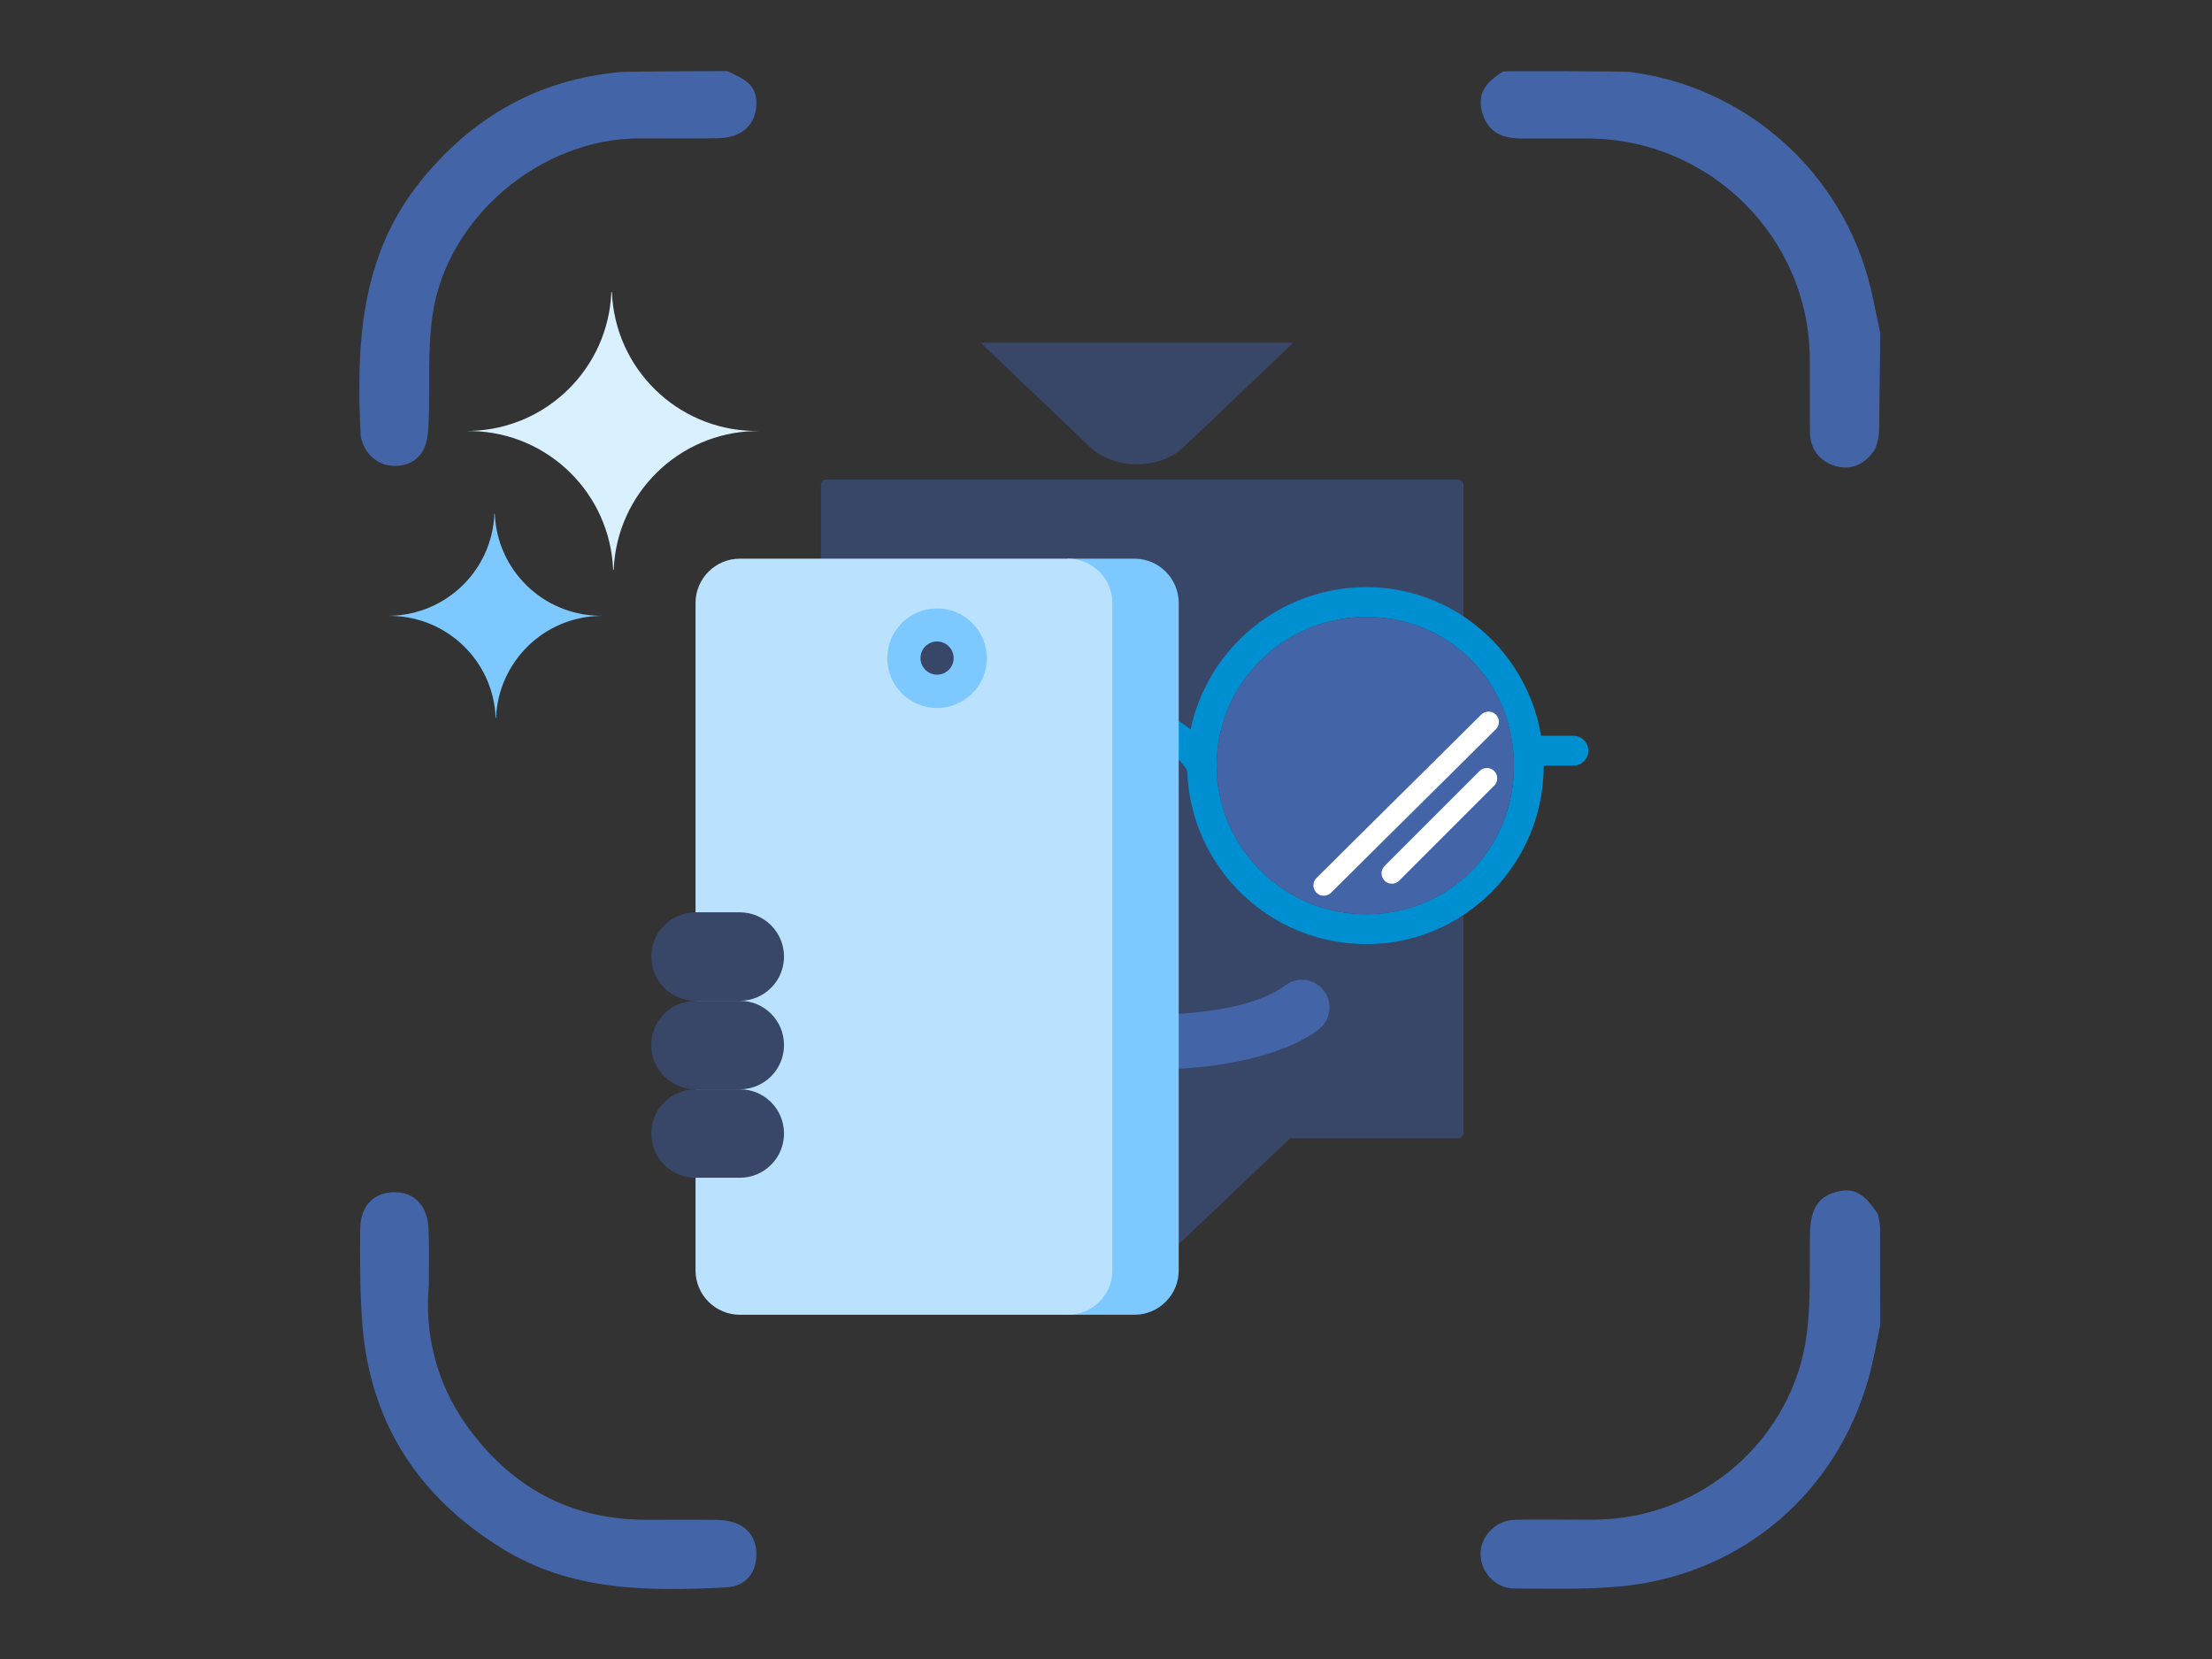 <?xml version="1.0" encoding="utf-8"?>
<!-- Generator: Adobe Illustrator 22.0.0, SVG Export Plug-In . SVG Version: 6.00 Build 0)  -->
<svg version="1.1" xmlns="http://www.w3.org/2000/svg" xmlns:xlink="http://www.w3.org/1999/xlink" x="0px" y="0px"
	 viewBox="0 0 160 120" enable-background="new 0 0 160 120" xml:space="preserve">
<rect x="0" y="0" width="160" height="120" fill="#333333" stroke="none"/>
<g id="Capa_1">
	<g>
		<g>
			<path fill="#384667" d="M105.86,35.08v12.14c-1.87-1.63-4.32-2.6-7.03-2.6C92.86,44.62,88,49.44,88,55.37
				c0,5.93,4.86,10.76,10.83,10.76c2.72,0,5.17-0.97,7.03-2.6v18.42c0,0.21-0.17,0.39-0.39,0.39h-45.7c-0.21,0-0.39-0.17-0.39-0.39
				V35.08c0-0.21,0.17-0.39,0.39-0.39h45.7C105.69,34.69,105.86,34.87,105.86,35.08z"/>
			<g>
				<path fill="#4365A8" d="M83.41,77.36c-4.6,0-9.09-0.94-11.22-2.82c-0.83-0.73-0.91-1.99-0.18-2.82
					c0.73-0.83,1.99-0.91,2.82-0.18c2.7,2.38,14.36,2.62,18.13-0.26c0.88-0.67,2.13-0.5,2.8,0.38c0.67,0.88,0.5,2.13-0.38,2.8
					C92.86,76.39,88.08,77.36,83.41,77.36z"/>
			</g>
			<path fill="#384667" d="M70.94,82.11l0.34,0.34l0.16,0.15l7.41,7.06c1.77,1.66,5.02,1.66,6.77,0l7.42-7.06l0.16-0.15l0.34-0.34
				H70.94z"/>
			<path fill="#384667" d="M70.94,24.79l0.34,0.34l0.16,0.15l7.41,7.06c1.77,1.66,5.02,1.66,6.77,0l7.42-7.06l0.16-0.15l0.34-0.34
				H70.94z"/>
			<path fill="#0090D1" d="M113.81,53.22h-2.34c-0.6-3.6-2.69-6.7-5.6-8.63c-2.02-1.34-4.44-2.12-7.03-2.12
				c-6.26,0-11.5,4.43-12.72,10.3c-1.04-0.87-2.24-1.34-3.49-1.34s-2.45,0.47-3.49,1.34c-1.2-5.87-6.38-10.3-12.56-10.3
				c-2.66,0-5.13,0.8-7.19,2.17c-3.2,2.13-5.4,5.64-5.74,9.66h-2.2c-0.59,0-1.08,0.48-1.08,1.08s0.48,1.08,1.08,1.08h2.2
				c0.34,4.03,2.54,7.53,5.74,9.66c2.06,1.37,4.53,2.17,7.19,2.17c6.95,0,12.62-5.6,12.81-12.55c0.92-1.38,2.06-2.15,3.25-2.15
				c1.19,0,2.33,0.77,3.24,2.15c0.19,6.95,5.93,12.55,12.96,12.55c2.6,0,5.01-0.78,7.03-2.12c3.49-2.31,5.79-6.28,5.79-10.79h2.15
				c0.59,0,1.08-0.48,1.08-1.08C114.88,53.7,114.4,53.22,113.81,53.22z M66.57,66.13c-2.76,0-5.27-1.03-7.19-2.72
				c-2.24-1.97-3.64-4.85-3.64-8.04s1.41-6.07,3.64-8.04c1.91-1.69,4.43-2.72,7.19-2.72c5.99,0,10.68,4.72,10.68,10.75
				C77.25,61.4,72.56,66.13,66.57,66.13z M105.86,63.53c-1.87,1.63-4.32,2.6-7.03,2.6C92.86,66.13,88,61.3,88,55.37
				c0-5.93,4.86-10.75,10.83-10.75c2.72,0,5.17,0.97,7.03,2.6c2.25,1.96,3.64,4.86,3.64,8.15
				C109.51,58.67,108.11,61.57,105.86,63.53z"/>
			<path fill="#4365A8" d="M109.51,55.37c0,3.29-1.4,6.2-3.64,8.16c-1.87,1.63-4.32,2.6-7.03,2.6C92.86,66.13,88,61.3,88,55.37
				c0-5.93,4.86-10.75,10.83-10.75c2.72,0,5.17,0.97,7.03,2.6C108.11,49.18,109.51,52.08,109.51,55.37z"/>
			<path fill="#FFDCCF" d="M85.36,73.99C85.29,73.99,85.44,73.99,85.36,73.99L85.36,73.99z"/>
			<path fill="#08426D" d="M85.26,80.39l-4.8,8h-7.2c-2.64,0-4.8-2.16-4.8-4.8v-3.2H85.26z"/>
			<path fill="#7DC8FF" d="M82.06,40.41h-4.8V95.1h4.8c1.76,0,3.2-1.44,3.2-3.2V43.61C85.26,41.85,83.82,40.41,82.06,40.41z"/>
			<path fill="#BAE2FF" d="M80.46,91.9V43.61c0-1.76-1.44-3.2-3.2-3.2H53.51c-1.76,0-3.2,1.44-3.2,3.2V91.9c0,1.76,1.44,3.2,3.2,3.2
				h23.75C79.02,95.1,80.46,93.66,80.46,91.9z"/>
			<circle fill="#384667" cx="67.78" cy="47.6" r="2.4"/>
			<g>
				<path fill="#384667" d="M53.51,72.39h-3.2c-1.77,0-3.2,1.43-3.2,3.2c0,1.77,1.43,3.2,3.2,3.2h3.2c1.77,0,3.2-1.43,3.2-3.2
					C56.71,73.82,55.28,72.39,53.51,72.39z"/>
				<path fill="#384667" d="M53.51,65.99h-3.2c-1.77,0-3.2,1.43-3.2,3.2c0,1.77,1.43,3.2,3.2,3.2h3.2c1.77,0,3.2-1.43,3.2-3.2
					C56.71,67.43,55.28,65.99,53.51,65.99z"/>
				<path fill="#384667" d="M53.51,78.79h-3.2c-1.77,0-3.2,1.43-3.2,3.2c0,1.77,1.43,3.2,3.2,3.2h3.2c1.77,0,3.2-1.43,3.2-3.2
					C56.71,80.22,55.28,78.79,53.51,78.79z"/>
			</g>
			<path fill="#7DC8FF" d="M67.78,44.01c-1.98,0-3.6,1.61-3.6,3.6c0,1.98,1.61,3.6,3.6,3.6c1.98,0,3.6-1.61,3.6-3.6
				C71.38,45.62,69.77,44.01,67.78,44.01z M67.78,48.8c-0.66,0-1.2-0.54-1.2-1.2s0.54-1.2,1.2-1.2s1.2,0.54,1.2,1.2
				S68.45,48.8,67.78,48.8z"/>
			<g>
				<path fill="#FFFFFF" d="M100.68,63.92c-0.19,0-0.38-0.07-0.53-0.22c-0.29-0.29-0.29-0.77,0-1.06l6.87-6.87
					c0.29-0.29,0.77-0.29,1.06,0s0.29,0.77,0,1.06l-6.87,6.87C101.07,63.85,100.88,63.92,100.68,63.92z"/>
			</g>
			<g>
				<path fill="#FFFFFF" d="M95.75,64.79c-0.19,0-0.39-0.07-0.53-0.22c-0.29-0.29-0.29-0.77,0-1.06l11.92-11.82
					c0.3-0.29,0.77-0.29,1.06,0c0.29,0.29,0.29,0.77,0,1.06L96.28,64.57C96.13,64.72,95.94,64.79,95.75,64.79z"/>
			</g>
		</g>
		<g>
			<path fill="#4365A8" d="M135.93,30.95c0.01,0.69-0.23,1.45-0.37,1.64c-0.68,1.01-1.68,1.43-2.76,1.13
				c-1.15-0.32-1.86-1.21-1.88-2.43c-0.02-1.76,0-3.51-0.01-5.27c-0.02-8.83-7.23-15.98-16.06-16c-1.59,0-3.18,0-4.78,0
				c-1.6,0-2.5-0.6-2.86-1.89c-0.34-1.22,0.1-2.08,1.51-2.96c0.08-0.05,8.88-0.01,9.15,0.03c8.48,1.08,15.43,7.3,17.44,15.64
				c0.25,1.06,0.45,2.13,0.68,3.2c0,0.02,0.01,0.04,0.01,0.06C136,26.74,135.93,28.31,135.93,30.95z"/>
			<path fill="#4365A8" d="M136,95.87c-0.28,1.29-0.49,2.59-0.85,3.85c-2.32,8.23-9.06,14.05-17.58,14.99
				c-2.66,0.29-5.36,0.19-8.04,0.19c-1.36,0-2.45-1.21-2.44-2.51c0.01-1.29,1.13-2.44,2.5-2.46c1.93-0.04,3.87,0,5.8-0.01
				c7.68-0.06,14.33-5.82,15.3-13.44c0.3-2.36,0.19-4.78,0.23-7.18c0.03-1.82,0.55-2.71,1.89-3.08c1.24-0.35,2.03,0.07,3.02,1.6
				c0.03,0.05,0.15,0.73,0.16,0.93C135.99,91.4,136,93.22,136,95.87z"/>
			<path fill="#4365A8" d="M52.48,5.14c0.08,0,0.16,0.02,0.23,0.05c1.07,0.52,2.06,0.9,2,2.37c-0.06,1.49-1.06,2.41-2.81,2.44
				c-1.9,0.03-3.8,0-5.7,0.01c-7.11,0.03-13.87,5.7-14.91,12.75c-0.37,2.53-0.19,5.14-0.28,7.71c-0.02,0.53-0.06,1.08-0.2,1.59
				c-0.3,1.07-1.14,1.64-2.29,1.64c-1.06,0-1.98-0.72-2.31-1.72c-0.05-0.15-0.11-0.31-0.12-0.46c-0.33-6.57-0.05-12.99,4.35-18.44
				c3.74-4.62,8.5-7.34,14.47-7.87C45.26,5.17,52.48,5.14,52.48,5.14z"/>
			<path fill="#4365A8" d="M31.02,92.95c-0.31,3.31,0.44,6.94,2.71,10.13c3.15,4.42,7.42,6.82,12.92,6.85
				c1.76,0.01,3.51-0.02,5.27,0.01c1.66,0.03,2.69,0.89,2.78,2.23c0.1,1.47-0.65,2.57-2.19,2.65c-5.61,0.29-11.2,0.29-16.22-2.83
				c-5.99-3.71-9.48-9.01-10.07-16.08c-0.19-2.31-0.18-4.65-0.17-6.97c0.01-1.81,1.09-2.81,2.74-2.69c1.31,0.09,2.16,1.1,2.21,2.69
				C31.05,90.09,31.02,91.24,31.02,92.95z"/>
		</g>
		<path fill="#D9F1FF" d="M34.14,31.18h-0.38c0.06,0,0.13-0.01,0.19-0.01c-0.02,0-0.04,0-0.06,0h0.12
			c5.53-0.13,9.99-4.54,10.21-10.04h0.04c0.22,5.51,4.68,9.91,10.21,10.04h0.38c-0.06,0-0.12,0.01-0.19,0.01c0.02,0,0.04,0,0.06,0
			h-0.12c-5.53,0.13-9.99,4.54-10.21,10.04h-0.04C44.13,35.71,39.67,31.3,34.14,31.18"/>
		<path fill="#7DC8FF" d="M28.36,44.55h-0.28c0.05,0,0.09-0.01,0.14-0.01c-0.01,0-0.03,0-0.04,0h0.08c4.06-0.1,7.34-3.33,7.5-7.38
			h0.03c0.16,4.05,3.44,7.28,7.5,7.38h0.28c-0.05,0-0.09,0.01-0.14,0.01c0.01,0,0.03,0,0.04,0h-0.09c-4.06,0.09-7.34,3.33-7.5,7.38
			h-0.03C35.7,47.88,32.42,44.65,28.36,44.55"/>
	</g>
</g>
<g id="Capa_2">
	<defs>
		<path id="SVGID_24_" d="M-1362.76-58.33v12.38c0,2.15,2.28,3.47,4.13,2.39l3.45-1.98c1.02-0.6,2.27-0.1,2.7,0.9v12.52
			c0,2.9-2.35,5.24-5.24,5.24h-43.93l-5.89,5.61c-1.43,1.35-4.07,1.35-5.49,0l-5.9-5.61h-3.52c-2.9,0-5.24-2.35-5.24-5.24v-39.89
			c0-2.9,2.35-5.24,5.24-5.24h64.73c2.9,0,5.24,2.35,5.24,5.24v12.37c-0.42,1-1.68,1.5-2.7,0.9l-3.45-1.98
			C-1360.48-61.78-1362.76-60.44-1362.76-58.33z"/>
	</defs>
	<clipPath id="SVGID_2_">
		<use xlink:href="#SVGID_24_"  overflow="visible"/>
	</clipPath>
</g>
<g id="Capa_4">
	<defs>
		<path id="SVGID_26_" d="M-1192.47-58.33v12.38c0,2.15,2.28,3.47,4.13,2.39l3.45-1.98c1.02-0.6,2.27-0.1,2.7,0.9v12.52
			c0,2.9-2.35,5.24-5.24,5.24h-43.93l-5.89,5.61c-1.43,1.35-4.07,1.35-5.49,0l-5.9-5.61h-3.52c-2.9,0-5.24-2.35-5.24-5.24v-39.89
			c0-2.9,2.35-5.24,5.24-5.24h64.73c2.9,0,5.24,2.35,5.24,5.24v12.37c-0.42,1-1.68,1.5-2.7,0.9l-3.45-1.98
			C-1190.18-61.78-1192.47-60.44-1192.47-58.33z"/>
	</defs>
	<clipPath id="SVGID_3_">
		<use xlink:href="#SVGID_26_"  overflow="visible"/>
	</clipPath>
</g>
<g id="Capa_3">
</g>
</svg>
